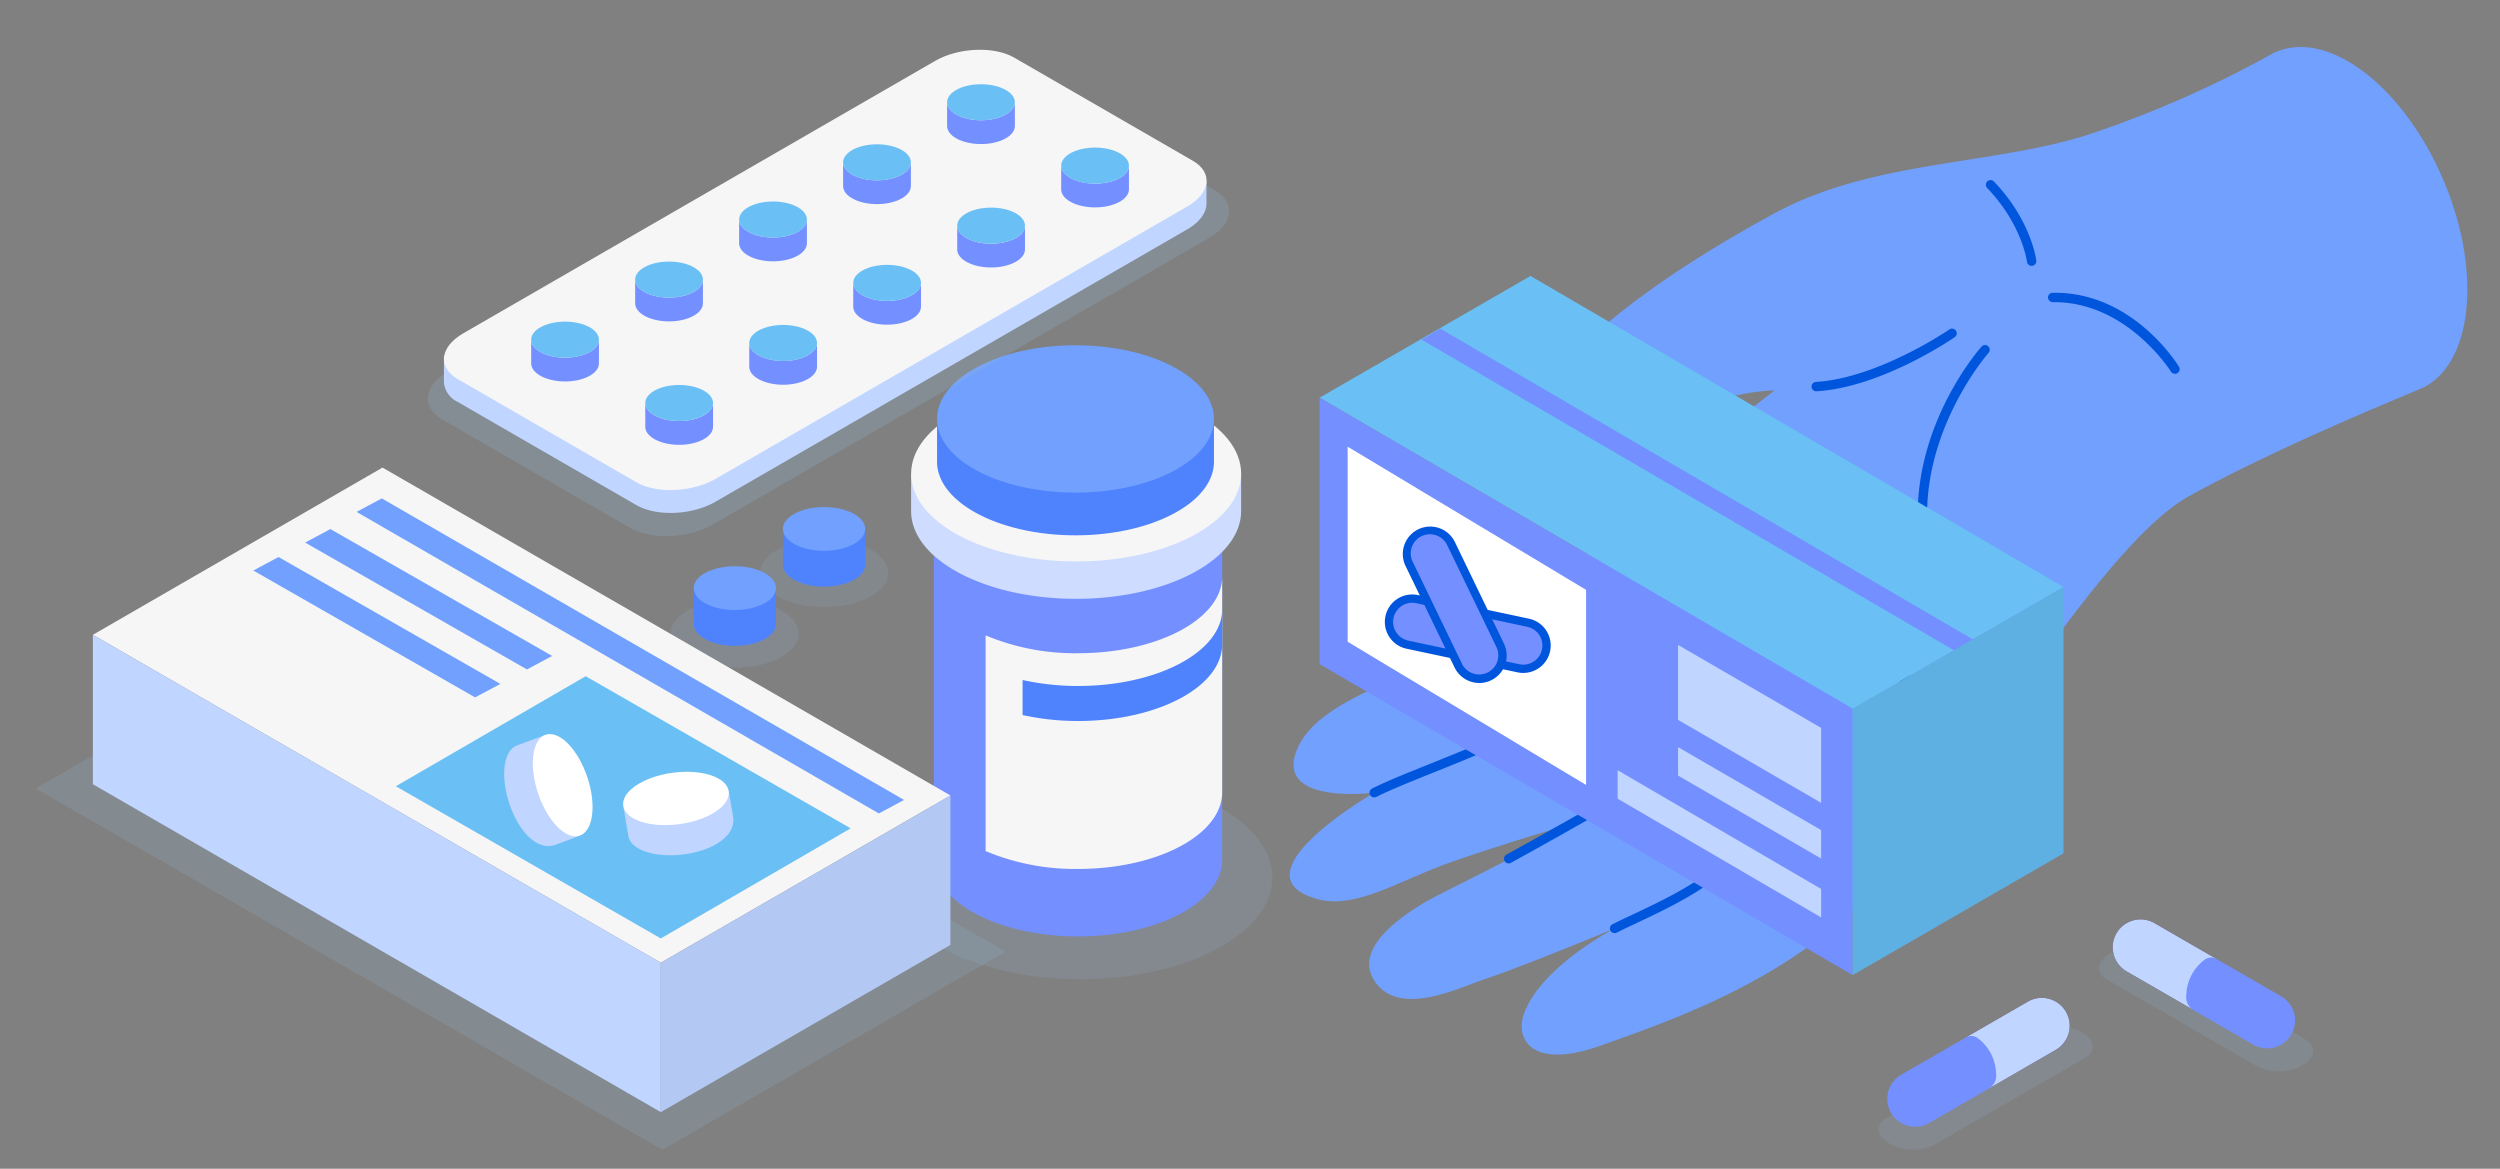 <svg xmlns="http://www.w3.org/2000/svg" width="400" height="187" viewBox="0 0 400 187">
  <rect x="0" y="0" width="400" height="187" fill="#808080" stroke="none"/>
  <g id="Grupo_74688" data-name="Grupo 74688" transform="translate(-1019.757 -9998.863)">
    <rect id="Rectángulo_32507" data-name="Rectángulo 32507" width="400" height="187" transform="translate(1019.757 9998.863)" fill="none"/>
    <g id="Grupo_74605" data-name="Grupo 74605" transform="translate(1320.323 10145.415)">
      <path id="Trazado_116262" data-name="Trazado 116262" d="M66.582,148.924l24.274,14.014a7.867,7.867,0,0,0,7.056-.294h0c2.08-1.2,2.307-3.034.507-4.073L74.145,144.557a7.866,7.866,0,0,0-7.056.294h0C65.01,146.051,64.782,147.885,66.582,148.924Z" transform="translate(-30.079 -138.776)" fill="#92b4d1" opacity="0.183"/>
      <path id="Trazado_116263" data-name="Trazado 116263" d="M116.439,155.333,92.165,169.347a7.872,7.872,0,0,1-7.056-.292v0c-2.08-1.2-2.307-3.034-.507-4.073l24.274-14.014a7.866,7.866,0,0,1,7.056.294h0C118.011,152.461,118.24,154.294,116.439,155.333Z" transform="translate(-83.388 -132.633)" fill="#92b4d1" opacity="0.167"/>
      <g id="Grupo_73273" data-name="Grupo 73273" transform="translate(36.913)">
        <g id="Grupo_73272" data-name="Grupo 73272" transform="translate(0)">
          <path id="Trazado_116264" data-name="Trazado 116264" d="M79.968,142.142a4.459,4.459,0,1,0-4.459,7.724l10.544,6.094,3.815-8.1Z" transform="translate(-72.725 -140.989)" fill="#421e47"/>
          <g id="Grupo_73269" data-name="Grupo 73269" transform="translate(0.557 0.558)">
            <path id="Trazado_116265" data-name="Trazado 116265" d="M79.968,142.142a4.459,4.459,0,1,0-4.459,7.724l10.544,6.094,3.815-8.1Z" transform="translate(-73.282 -141.548)" fill="#c0d5ff"/>
          </g>
          <g id="Grupo_73270" data-name="Grupo 73270">
            <path id="Trazado_116266" data-name="Trazado 116266" d="M86.326,156.787a.537.537,0,0,0,.166-.025.545.545,0,0,0,.335-.292l3.815-8.1a.555.555,0,0,0-.223-.717l-9.9-5.716h0a5.015,5.015,0,0,0-5.015,8.685l10.546,6.094A.55.55,0,0,0,86.326,156.787Zm3.1-8.433-3.341,7.1-10.021-5.793a3.9,3.9,0,1,1,3.9-6.764Z" transform="translate(-72.999 -141.263)" fill="none"/>
          </g>
          <path id="Trazado_116267" data-name="Trazado 116267" d="M69.751,145.035a1.735,1.735,0,0,1,1.909-.157l0,0,.076.045h0l10.283,5.938a4.46,4.46,0,1,1-4.459,7.726l-9.717-5.6a2.475,2.475,0,0,1-.993-2.358A7.3,7.3,0,0,1,69.751,145.035Z" transform="translate(-54.52 -138.007)" fill="#748fff"/>
          <g id="Grupo_73271" data-name="Grupo 73271" transform="translate(11.779 6.099)">
            <path id="Trazado_116268" data-name="Trazado 116268" d="M80.048,160a5.109,5.109,0,0,0,1.314-.174,5.009,5.009,0,0,0,1.21-9.181L72.289,144.71l-.059-.029a2.288,2.288,0,0,0-2.5.153h0a7.8,7.8,0,0,0-3.161,6.047,2.98,2.98,0,0,0,1.289,2.857l9.7,5.593A4.952,4.952,0,0,0,80.048,160Zm-8.337-14.345,10.307,5.949a3.9,3.9,0,0,1-.944,7.15,3.861,3.861,0,0,1-2.961-.386l-9.717-5.6a2.026,2.026,0,0,1-.717-1.866,6.809,6.809,0,0,1,2.63-5.123h0a1.294,1.294,0,0,1,1.314-.168A.548.548,0,0,0,71.711,145.658Z" transform="translate(-66.57 -144.377)" fill="none"/>
          </g>
        </g>
      </g>
      <g id="Grupo_73278" data-name="Grupo 73278" transform="translate(0.851 12.555)">
        <g id="Grupo_73277" data-name="Grupo 73277">
          <path id="Trazado_116269" data-name="Trazado 116269" d="M95.168,148.551a4.459,4.459,0,1,1,4.459,7.724l-10.546,6.094-3.813-8.1Z" transform="translate(-72.123 -147.401)" fill="#421e47"/>
          <g id="Grupo_73274" data-name="Grupo 73274" transform="translate(13.146 0.556)">
            <path id="Trazado_116270" data-name="Trazado 116270" d="M95.168,148.551a4.459,4.459,0,1,1,4.459,7.724l-10.546,6.094-3.813-8.1Z" transform="translate(-85.269 -147.957)" fill="#c0d5ff"/>
          </g>
          <g id="Grupo_73275" data-name="Grupo 73275" transform="translate(12.591)">
            <path id="Trazado_116271" data-name="Trazado 116271" d="M89.355,163.2a.534.534,0,0,0,.276-.076l10.546-6.094a5.014,5.014,0,1,0-5.015-8.683h0l-9.9,5.716a.555.555,0,0,0-.223.717l3.813,8.1a.563.563,0,0,0,.337.294A.536.536,0,0,0,89.355,163.2Zm8.309-14.417a3.907,3.907,0,0,1,1.956,7.287L89.6,161.859l-3.341-7.1,9.459-5.46A3.874,3.874,0,0,1,97.664,148.78Z" transform="translate(-84.985 -147.673)" fill="none"/>
          </g>
          <path id="Trazado_116272" data-name="Trazado 116272" d="M105.783,151.446a1.732,1.732,0,0,0-1.909-.159l0,0-.076.045h0L93.51,157.266a4.46,4.46,0,0,0,4.459,7.726l9.715-5.6a2.47,2.47,0,0,0,.995-2.356A7.3,7.3,0,0,0,105.783,151.446Z" transform="translate(-90.725 -144.419)" fill="#748fff"/>
          <g id="Grupo_73276" data-name="Grupo 73276" transform="translate(0 6.098)">
            <path id="Trazado_116273" data-name="Trazado 116273" d="M96.022,166.413a4.982,4.982,0,0,0,2.5-.672l9.717-5.6a2.978,2.978,0,0,0,1.271-2.846,7.808,7.808,0,0,0-3.161-6.049h0a2.308,2.308,0,0,0-2.442-.186l-.027.014-10.371,5.987a5.014,5.014,0,0,0,2.516,9.357Zm9.747-14.225a6.806,6.806,0,0,1,2.63,5.123,2.03,2.03,0,0,1-.7,1.856l-9.735,5.613a3.905,3.905,0,1,1-3.9-6.764l10.285-5.936,0,0a.5.5,0,0,0,.112-.057,1.3,1.3,0,0,1,1.314.169Z" transform="translate(-91 -150.786)" fill="none"/>
          </g>
        </g>
      </g>
    </g>
    <g id="Grupo_73310" data-name="Grupo 73310" transform="translate(1225.41 10005.664)">
      <g id="Grupo_73302" data-name="Grupo 73302">
        <path id="Trazado_116295" data-name="Trazado 116295" d="M50.714,177.041S34.1,179.163,38.561,169.67c4.183-8.9,22.475-12.057,36.324-20.633,3.847-2.381,11.916-12.753,14.281-14.926,13.01-11.956,25.6-21.423,25.6-21.423s-8.808,0-15.45,4.826C89.05,124.974,77.276,130.73,69.791,127.9c-11.437-4.333,3.767-12.552,14.922-23.057,6.548-6.165,16.733-13.277,30.059-20.514,16.093-8.743,35.943-7.6,51.486-13.012a174.514,174.514,0,0,0,28.57-12.748h.061c3.218-1.423,7.228-1.08,11.594,1.44C217.04,66.1,225.6,82.457,225.6,96.535c0,7.824-2.643,13.3-6.805,15.569-1.007.549-22.559,9.089-37.8,17.542-12.727,7.06-32.788,39.82-44.225,55.661-14.361,19.888-35.812,27.179-49.759,32.176-11.091,3.973-13.632-1.026-12.44-4.763,2.435-7.626,14.592-13.964,14.592-13.964s-13.73,5.742-20.923,8.168c-4.207,1.419-13.823,6.214-17.6.051-2.718-4.436,2.515-8.953,7.838-12.2,2.877-1.755,17.689-8.673,23.714-12.739,0,0-11.608,3.433-19.329,6.165-8.205,2.9-15.141,7.57-21.306,5.843C27.879,190.207,50.714,177.041,50.714,177.041Z" transform="translate(-36.484 -57.011)" fill="#71a0ff"/>
        <path id="Trazado_116296" data-name="Trazado 116296" d="M80.412,220.067a21.968,21.968,0,0,0,7.249-1.505l1.066-.383c13.9-4.971,34.9-12.48,49.028-32.047,2.545-3.522,5.548-7.932,8.729-12.6,11.367-16.682,25.511-37.441,35.265-42.854,12.148-6.738,28.06-13.421,34.854-16.277,1.926-.806,2.716-1.14,2.94-1.264,4.557-2.489,7.172-8.39,7.172-16.188,0-14.281-8.736-30.947-19.474-37.147-4.358-2.519-8.535-3.047-12.092-1.533H195.1l-.229.1a175.2,175.2,0,0,1-28.444,12.69c-6.284,2.187-13.2,3.281-20.516,4.438-10.542,1.669-21.444,3.391-31.073,8.621C102,91.085,91.557,98.215,84.632,104.733c-2.631,2.48-5.457,4.8-8.189,7.046-6.462,5.314-11.568,9.509-10.97,13.139.278,1.692,1.741,3.015,4.473,4.05,9.025,3.428,22.793-5.092,30.2-10.472,4.349-3.16,9.731-4.193,12.732-4.527-4,3.1-13.819,10.874-23.781,20.031-.839.769-2.344,2.505-4.087,4.515-3.227,3.72-7.649,8.82-10.089,10.33a117.647,117.647,0,0,1-16.8,8.079c-9.175,3.828-17.1,7.135-19.79,12.856-1.091,2.325-1.105,4.249-.04,5.716,1.891,2.594,6.8,2.942,10.007,2.861-4.2,2.7-11.923,8.317-11.374,12.695.236,1.872,1.87,3.246,4.856,4.083,4.7,1.32,9.834-.9,15.265-3.239,2.078-.9,4.228-1.823,6.469-2.617,4.267-1.51,9.771-3.248,13.809-4.492-3.821,2.122-8.453,4.461-12.169,6.338-3.122,1.575-5.59,2.818-6.63,3.454-5.13,3.132-8.079,6.16-8.764,9a5.345,5.345,0,0,0,.689,4.179c3.587,5.857,11.692,2.781,16.537.946.708-.269,1.348-.509,1.9-.694,3.777-1.276,9.39-3.477,13.858-5.277-3.419,2.6-7.154,6.2-8.427,10.185a5.227,5.227,0,0,0,1.159,5.492A6.794,6.794,0,0,0,80.412,220.067ZM199.353,58.843a14.55,14.55,0,0,1,7.179,2.183C216.878,67,225.3,83.116,225.3,96.946c0,7.266-2.344,12.713-6.434,14.945-.173.093-1.337.584-2.807,1.2-6.817,2.863-22.781,9.568-35,16.345-10.047,5.574-24.3,26.488-35.747,43.293-3.176,4.662-6.174,9.063-8.708,12.571-13.87,19.21-34.625,26.63-48.357,31.543l-1.066.379c-6.918,2.482-9.694,1.168-10.732.166a3.854,3.854,0,0,1-.792-4.043c2.316-7.254,14.125-13.489,14.244-13.552l-.6-1.281c-.138.056-13.791,5.761-20.876,8.149-.561.189-1.218.439-1.944.713-4.721,1.79-11.851,4.489-14.826-.36a3.931,3.931,0,0,1-.519-3.106c.594-2.461,3.328-5.193,8.126-8.121.989-.605,3.555-1.9,6.53-3.4,5.6-2.825,13.27-6.7,17.21-9.357l3.8-2.568-4.4,1.3c-.117.035-11.715,3.468-19.364,6.177-2.288.809-4.459,1.746-6.558,2.653-5.419,2.337-10.1,4.356-14.321,3.176-2.386-.671-3.674-1.643-3.83-2.9-.5-3.994,9.32-10.6,13.148-12.809l3.054-1.76-3.5.444c-2.568.322-9.652.589-11.6-2.092-.739-1.012-.68-2.452.178-4.272,2.456-5.228,10.147-8.437,19.051-12.152a119.145,119.145,0,0,0,17-8.182c2.622-1.624,6.943-6.6,10.414-10.608,1.713-1.977,3.195-3.683,3.973-4.4,12.837-11.795,25.426-21.288,25.553-21.381l1.7-1.276h-2.124c-.367,0-9.117.058-15.866,4.964-12.206,8.867-22.727,12.613-28.864,10.292-2.185-.83-3.389-1.823-3.573-2.956-.465-2.821,4.847-7.186,10.472-11.811,2.748-2.26,5.592-4.6,8.261-7.109,6.833-6.436,17.177-13.492,29.909-20.407,9.416-5.113,20.194-6.819,30.617-8.467,7.383-1.169,14.359-2.272,20.762-4.5a178.564,178.564,0,0,0,28.574-12.737l.115-.033A9.222,9.222,0,0,1,199.353,58.843Z" transform="translate(-36.89 -57.422)" fill="none"/>
      </g>
      <g id="Grupo_73303" data-name="Grupo 73303" transform="translate(51.933 123.007)">
        <path id="Trazado_116297" data-name="Trazado 116297" d="M84.959,129.544a.747.747,0,0,0,.334-.079c1.01-.5,2.1-1.019,3.246-1.556,4.662-2.2,10.467-4.94,14.847-8.918,6.868-6.24,7.9-7.619,7.995-7.757a.75.75,0,0,0-1.227-.862c-.056.075-1.117,1.461-7.775,7.509-4.214,3.828-9.668,6.4-14.48,8.673-1.154.542-2.255,1.061-3.274,1.57a.75.75,0,0,0,.334,1.421Z" transform="translate(-84.21 -110.056)" fill="#05d"/>
      </g>
      <g id="Grupo_73304" data-name="Grupo 73304" transform="translate(34.976 110.876)">
        <path id="Trazado_116298" data-name="Trazado 116298" d="M90.736,125.339a.73.73,0,0,0,.358-.093c.077-.04,7.679-4.221,16.464-9.269a70.6,70.6,0,0,0,12.973-9.832.749.749,0,1,0-1.059-1.061,69.009,69.009,0,0,1-12.66,9.593c-8.773,5.041-16.364,9.215-16.438,9.257a.748.748,0,0,0,.362,1.4Z" transform="translate(-89.984 -104.865)" fill="#05d"/>
      </g>
      <g id="Grupo_73305" data-name="Grupo 73305" transform="translate(13.479 100.317)">
        <path id="Trazado_116299" data-name="Trazado 116299" d="M96,120.81a.751.751,0,0,0,.337-.082c2.164-1.089,5.592-2.468,9.222-3.926,4.38-1.76,9.346-3.753,13.176-5.684,6.927-3.487,16.032-9.332,16.123-9.39a.748.748,0,1,0-.809-1.26c-.091.056-9.133,5.859-15.99,9.313-3.774,1.9-8.708,3.882-13.059,5.63-3.66,1.47-7.118,2.86-9.336,3.98A.749.749,0,0,0,96,120.81Z" transform="translate(-95.252 -100.347)" fill="#05d"/>
      </g>
      <g id="Grupo_73306" data-name="Grupo 73306" transform="translate(112.107 22.029)">
        <path id="Trazado_116300" data-name="Trazado 116300" d="M74,80.55c.03,0,.061,0,.091,0a.75.75,0,0,0,.654-.834c-.03-.257-.827-6.42-6.749-12.632a.75.75,0,1,0-1.084,1.035c5.581,5.852,6.338,11.715,6.345,11.776A.749.749,0,0,0,74,80.55Z" transform="translate(-66.702 -66.848)" fill="#05d"/>
      </g>
      <g id="Grupo_73307" data-name="Grupo 73307" transform="translate(122.028 40.042)">
        <path id="Trazado_116301" data-name="Trazado 116301" d="M77.2,87.525a.751.751,0,0,0,.636-1.145c-.3-.491-7.506-12.057-20.21-11.821a.752.752,0,0,0-.739.76.8.8,0,0,0,.762.741c.091,0,.182,0,.271,0,11.608,0,18.572,11,18.642,11.113A.749.749,0,0,0,77.2,87.525Z" transform="translate(-56.888 -74.555)" fill="#05d"/>
      </g>
      <g id="Grupo_73308" data-name="Grupo 73308" transform="translate(98.163 48.411)">
        <path id="Trazado_116302" data-name="Trazado 116302" d="M70.64,133.735a.752.752,0,0,0,.741-.631c.023-.15,2.4-15.146,3.059-29.367.643-13.9,9.71-24.251,9.8-24.356a.749.749,0,0,0-1.119-1c-.388.437-9.516,10.837-10.182,25.282-.652,14.134-3.019,29.051-3.043,29.2a.748.748,0,0,0,.622.858A1.022,1.022,0,0,0,70.64,133.735Z" transform="translate(-69.889 -78.136)" fill="#05d"/>
      </g>
      <g id="Grupo_73309" data-name="Grupo 73309" transform="translate(84.219 45.778)">
        <path id="Trazado_116303" data-name="Trazado 116303" d="M72.894,87.032l.047,0C83.3,86.4,94.558,78.7,95.032,78.378a.75.75,0,0,0-.851-1.236c-.112.079-11.4,7.787-21.332,8.392a.75.75,0,0,0,.044,1.5Z" transform="translate(-72.147 -77.01)" fill="#05d"/>
      </g>
    </g>
    <g id="Grupo_73327" data-name="Grupo 73327" transform="translate(1230.229 10042.354)">
      <path id="Trazado_116304" data-name="Trazado 116304" d="M150.125,142.648l33.743-19.481L98.583,73.4,64.84,92.886Z" transform="translate(-64.18 -72.742)" fill="#6abff4"/>
      <path id="Trazado_116305" data-name="Trazado 116305" d="M156.309,128.534l2.988-1.764L74.012,77.007l-2.989,1.764Z" transform="translate(-54.062 -67.925)" fill="#748fff"/>
      <g id="Grupo_73311" data-name="Grupo 73311">
        <path id="Trazado_116306" data-name="Trazado 116306" d="M150.5,143.689a.679.679,0,0,0,.332-.089l33.742-19.481a.661.661,0,0,0,0-1.145L99.293,73.212a.66.66,0,0,0-.666,0L64.886,92.691a.663.663,0,0,0,0,1.145L150.167,143.6A.66.66,0,0,0,150.5,143.689Zm32.423-20.145L150.5,142.262l-83.968-49L98.957,74.549Z" transform="translate(-64.556 -73.121)" fill="none"/>
      </g>
      <g id="Grupo_73312" data-name="Grupo 73312" transform="translate(0.66 20.143)">
        <path id="Trazado_116307" data-name="Trazado 116307" d="M134.736,114.1l29.828,17.4v42.621L97.48,134.982l-18.2-10.621V81.74Z" transform="translate(-79.278 -81.74)" fill="#748fff"/>
      </g>
      <g id="Grupo_73313" data-name="Grupo 73313" transform="translate(0 19.48)">
        <path id="Trazado_116308" data-name="Trazado 116308" d="M164.94,175.165a.671.671,0,0,0,.33-.089.662.662,0,0,0,.332-.573V131.881a.658.658,0,0,0-.33-.57l-29.827-17.4-.332.57.332-.57L79.988,81.549a.645.645,0,0,0-.661,0,.657.657,0,0,0-.332.572v42.622a.656.656,0,0,0,.327.57l85.284,49.762A.66.66,0,0,0,164.94,175.165Zm-.661-42.9v41.089L80.318,124.36V83.271Z" transform="translate(-78.995 -81.456)" fill="none"/>
      </g>
      <g id="Grupo_73314" data-name="Grupo 73314" transform="translate(5.153 27.98)">
        <path id="Trazado_116309" data-name="Trazado 116309" d="M135.674,108,97.525,85.093v31.214l38.15,22.909Z" transform="translate(-97.525 -85.093)" fill="#fff"/>
      </g>
      <g id="Grupo_73315" data-name="Grupo 73315" transform="translate(4.492 27.319)">
        <path id="Trazado_116310" data-name="Trazado 116310" d="M136.052,140.257a.638.638,0,0,0,.327-.089.659.659,0,0,0,.334-.575V108.38a.667.667,0,0,0-.32-.568L98.245,84.905a.662.662,0,0,0-1,.568v31.213a.667.667,0,0,0,.32.568l38.149,22.907A.667.667,0,0,0,136.052,140.257Zm-.661-31.5v29.671L98.565,116.312V86.644Z" transform="translate(-97.242 -84.81)" fill="none"/>
      </g>
      <g id="Grupo_73316" data-name="Grupo 73316" transform="translate(48.345 79.745)">
        <path id="Trazado_116311" data-name="Trazado 116311" d="M114,126.243l-32.562-19V111.8L114,130.8Z" transform="translate(-81.434 -107.244)" fill="#c0d5ff"/>
      </g>
      <g id="Grupo_73317" data-name="Grupo 73317" transform="translate(47.684 79.082)">
        <path id="Trazado_116312" data-name="Trazado 116312" d="M114.374,131.84a.664.664,0,0,0,.661-.661v-4.557a.656.656,0,0,0-.327-.57l-32.564-19a.645.645,0,0,0-.661,0,.656.656,0,0,0-.332.573v4.555a.656.656,0,0,0,.327.57l32.561,19A.661.661,0,0,0,114.374,131.84ZM113.712,127v3.022L82.474,111.8v-3.022Z" transform="translate(-81.151 -106.96)" fill="none"/>
      </g>
      <g id="Grupo_73318" data-name="Grupo 73318" transform="translate(58.019 76.049)">
        <path id="Trazado_116313" data-name="Trazado 116313" d="M104.322,118.933,81.434,105.662v4.556l22.888,13.271Z" transform="translate(-81.434 -105.662)" fill="#c0d5ff"/>
      </g>
      <g id="Grupo_73319" data-name="Grupo 73319" transform="translate(57.357 75.388)">
        <path id="Trazado_116314" data-name="Trazado 116314" d="M104.7,124.528a.663.663,0,0,0,.661-.661v-4.555a.657.657,0,0,0-.33-.573L82.144,105.468a.663.663,0,0,0-.993.573V110.6a.661.661,0,0,0,.33.573l22.889,13.272A.673.673,0,0,0,104.7,124.528Zm-.661-4.835v3.026L82.474,110.212V107.19Z" transform="translate(-81.151 -105.379)" fill="none"/>
      </g>
      <g id="Grupo_73320" data-name="Grupo 73320" transform="translate(58.019 59.699)">
        <path id="Trazado_116315" data-name="Trazado 116315" d="M104.322,111.938v11.991L81.434,110.657V98.666Z" transform="translate(-81.434 -98.666)" fill="#c0d5ff"/>
      </g>
      <g id="Grupo_73321" data-name="Grupo 73321" transform="translate(57.357 59.037)">
        <path id="Trazado_116316" data-name="Trazado 116316" d="M104.7,124.969a.664.664,0,0,0,.661-.661V112.317a.657.657,0,0,0-.33-.573L82.144,98.472a.663.663,0,0,0-.993.573v11.991a.661.661,0,0,0,.33.573l22.889,13.272A.673.673,0,0,0,104.7,124.969ZM104.04,112.7v10.458l-21.566-12.5V100.192Z" transform="translate(-81.151 -98.383)" fill="none"/>
      </g>
      <path id="Trazado_116317" data-name="Trazado 116317" d="M98.582,94.7,64.84,114.179V156.8l33.743-19.481Z" transform="translate(21.106 -44.273)" fill="#5fb0e2"/>
      <g id="Grupo_73322" data-name="Grupo 73322" transform="translate(85.284 49.764)">
        <path id="Trazado_116318" data-name="Trazado 116318" d="M65.217,157.839a.68.68,0,0,0,.332-.089l33.742-19.481a.659.659,0,0,0,.332-.573V95.077a.663.663,0,0,0-.993-.573L64.886,113.985a.661.661,0,0,0-.33.573v42.62a.665.665,0,0,0,.33.573A.673.673,0,0,0,65.217,157.839ZM98.3,137.316,65.879,156.031V114.939L98.3,96.222Z" transform="translate(-64.556 -94.415)" fill="none"/>
      </g>
      <g id="Grupo_73324" data-name="Grupo 73324" transform="translate(11.102 51.625)">
        <path id="Trazado_116319" data-name="Trazado 116319" d="M122.493,99.354l-17.759-3.779a3.726,3.726,0,0,0-1.552,7.289l17.759,3.779a3.726,3.726,0,0,0,1.552-7.289Z" transform="translate(-99.57 -94.833)" fill="#748fff"/>
        <g id="Grupo_73323" data-name="Grupo 73323">
          <path id="Trazado_116320" data-name="Trazado 116320" d="M122.1,107.765a4.388,4.388,0,0,0,.911-8.68h0l-17.759-3.779a4.388,4.388,0,0,0-1.828,8.584l17.759,3.779A4.359,4.359,0,0,0,122.1,107.765Zm.636-7.385a3.063,3.063,0,0,1-1.276,5.992L103.7,102.593a3.058,3.058,0,0,1-1.028-5.56,3,3,0,0,1,2.3-.43Z" transform="translate(-99.949 -95.211)" fill="#05d"/>
        </g>
      </g>
      <g id="Grupo_73326" data-name="Grupo 73326" transform="translate(13.928 40.665)">
        <path id="Trazado_116321" data-name="Trazado 116321" d="M118.219,109.26l-7.9-16.352a3.725,3.725,0,1,0-6.707,3.241l7.894,16.35a3.725,3.725,0,0,0,6.71-3.239Z" transform="translate(-102.582 -90.141)" fill="#748fff"/>
        <g id="Grupo_73325" data-name="Grupo 73325">
          <path id="Trazado_116322" data-name="Trazado 116322" d="M115.254,115.646a4.393,4.393,0,0,0,3.94-6.3L111.3,93a4.388,4.388,0,0,0-7.9,3.816l7.894,16.352a4.417,4.417,0,0,0,3.964,2.477Zm-7.915-23.8a3.058,3.058,0,0,1,1.017.173,3.027,3.027,0,0,1,1.75,1.556l7.9,16.35h0a3.064,3.064,0,0,1-5.518,2.664l-7.9-16.352a3.058,3.058,0,0,1,2.751-4.391ZM118.6,109.64h0Z" transform="translate(-102.961 -90.521)" fill="#05d"/>
        </g>
      </g>
    </g>
    <g id="Grupo_73360" data-name="Grupo 73360" transform="translate(1127.038 10079.992)">
      <path id="Trazado_116323" data-name="Trazado 116323" d="M-330.76,262.993c5.666,0,10.258,2.443,10.258,5.456s-4.592,5.457-10.258,5.457-10.258-2.443-10.258-5.457S-336.424,262.993-330.76,262.993Z" transform="translate(341.018 -248.191)" fill="#92b4d1" opacity="0.182"/>
      <path id="Trazado_116324" data-name="Trazado 116324" d="M-339.129,257.312c5.664,0,10.256,2.443,10.256,5.457s-4.592,5.456-10.256,5.456-10.258-2.443-10.258-5.456S-344.795,257.312-339.129,257.312Z" transform="translate(363.697 -252.222)" fill="#92b4d1" opacity="0.164"/>
      <g id="Grupo_73357" data-name="Grupo 73357" transform="translate(3.714 9.47)">
        <path id="Trazado_116325" data-name="Trazado 116325" d="M-332.308,264.158c1.265,0,6.584-2.236,6.584-2.236v5.738c0,1.935-2.947,3.5-6.584,3.5s-6.584-1.568-6.584-3.5v-5.738S-334.407,264.158-332.308,264.158Z" transform="translate(338.892 -258.421)" fill="#4f83fd"/>
        <g id="Grupo_73356" data-name="Grupo 73356">
          <path id="Trazado_116326" data-name="Trazado 116326" d="M-332.308,259.874c3.637,0,6.584,1.568,6.584,3.5s-2.947,3.5-6.584,3.5-6.584-1.568-6.584-3.5S-335.944,259.874-332.308,259.874Z" transform="translate(338.892 -259.874)" fill="#71a0ff"/>
        </g>
      </g>
      <g id="Grupo_73359" data-name="Grupo 73359" transform="translate(17.982)">
        <path id="Trazado_116327" data-name="Trazado 116327" d="M-340.655,258.619c1.265,0,6.586-2.236,6.586-2.236v5.738c0,1.935-2.949,3.5-6.586,3.5s-6.584-1.568-6.584-3.5v-5.738S-342.753,258.619-340.655,258.619Z" transform="translate(347.239 -252.882)" fill="#4f83fd"/>
        <g id="Grupo_73358" data-name="Grupo 73358">
          <path id="Trazado_116328" data-name="Trazado 116328" d="M-340.655,254.335c3.637,0,6.586,1.568,6.586,3.5s-2.949,3.5-6.586,3.5-6.584-1.568-6.584-3.5S-344.292,254.335-340.655,254.335Z" transform="translate(347.239 -254.335)" fill="#71a0ff"/>
        </g>
      </g>
    </g>
    <g id="Grupo_74604" data-name="Grupo 74604" transform="translate(1161.863 10054.11)">
      <path id="Trazado_116329" data-name="Trazado 116329" d="M-364.368,284.991c16.976,0,30.739,7.288,30.739,16.282s-13.763,16.281-30.739,16.281-30.739-7.29-30.739-16.281S-381.344,284.991-364.368,284.991Z" transform="translate(395.107 -216.122)" fill="#92b4d1" opacity="0.173"/>
      <g id="Grupo_73371" data-name="Grupo 73371" transform="translate(3.676)">
        <g id="Grupo_73361" data-name="Grupo 73361" transform="translate(3.637 28.286)">
          <path id="Trazado_116330" data-name="Trazado 116330" d="M-344.705,263.644v53.8c0,6.776-10.327,12.268-23.065,12.268s-23.063-5.492-23.063-12.268V263.413Z" transform="translate(390.834 -263.413)" fill="#748fff"/>
        </g>
        <g id="Grupo_73363" data-name="Grupo 73363" transform="translate(11.915 37.002)">
          <g id="Grupo_73362" data-name="Grupo 73362">
            <path id="Trazado_116331" data-name="Trazado 116331" d="M-352.982,268.047v34.515c0,6.775-10.327,12.268-23.065,12.268a36.963,36.963,0,0,1-14.786-2.859V277.458a37,37,0,0,0,14.786,2.857C-363.31,280.315-352.982,274.823-352.982,268.047Z" transform="translate(390.834 -268.047)" fill="#f6f6f6"/>
          </g>
        </g>
        <g id="Grupo_73365" data-name="Grupo 73365" transform="translate(17.831 42.239)">
          <g id="Grupo_73364" data-name="Grupo 73364">
            <path id="Trazado_116332" data-name="Trazado 116332" d="M-390.834,282.146a40.984,40.984,0,0,0,8.869.956c12.738,0,23.065-5.494,23.065-12.27v5.606c0,6.776-10.327,12.268-23.065,12.268a40.991,40.991,0,0,1-8.869-.953Z" transform="translate(390.834 -270.832)" fill="#4f83fd"/>
          </g>
        </g>
        <g id="Grupo_73370" data-name="Grupo 73370">
          <g id="Grupo_73366" data-name="Grupo 73366" transform="translate(0 12.481)">
            <path id="Trazado_116333" data-name="Trazado 116333" d="M-386.774,260.373c4.833-3.261,12.311-5.364,20.727-5.364a44.724,44.724,0,0,1,13.812,2.093l2.185-.207,10.4,6.174v5.983c0,7.754-11.819,14.041-26.4,14.041s-26.4-6.287-26.4-14.041V263.07Z" transform="translate(392.446 -255.009)" fill="#cedcff"/>
          </g>
          <g id="Grupo_73367" data-name="Grupo 73367" transform="translate(0 6.5)">
            <path id="Trazado_116334" data-name="Trazado 116334" d="M-366.046,251.829c14.579,0,26.4,6.287,26.4,14.042s-11.819,14.041-26.4,14.041-26.4-6.285-26.4-14.041S-380.626,251.829-366.046,251.829Z" transform="translate(392.446 -251.829)" fill="#f6f6f6"/>
          </g>
          <g id="Grupo_73368" data-name="Grupo 73368" transform="translate(4.145 6.833)">
            <path id="Trazado_116335" data-name="Trazado 116335" d="M-385.376,256.507c4.057-2.736,10.333-4.5,17.395-4.5a37.5,37.5,0,0,1,11.591,1.757l1.834-.175,8.729,3.37v6.833c0,6.507-9.919,11.785-22.153,11.785s-22.155-5.277-22.155-11.785v-6.833Z" transform="translate(390.136 -252.006)" fill="#4f83fd"/>
          </g>
          <g id="Grupo_73369" data-name="Grupo 73369" transform="translate(4.145)">
            <path id="Trazado_116336" data-name="Trazado 116336" d="M-367.981,248.373c12.234,0,22.153,5.275,22.153,11.785s-9.919,11.785-22.153,11.785-22.155-5.277-22.155-11.785S-380.217,248.373-367.981,248.373Z" transform="translate(390.136 -248.373)" fill="#71a0ff"/>
          </g>
        </g>
      </g>
    </g>
    <g id="Grupo_73424" data-name="Grupo 73424" transform="translate(1088.207 10006.826)">
      <path id="Trazado_116350" data-name="Trazado 116350" d="M-371.309,253.373l30.052,17.351c3.393,1.959,9.375,1.711,13.293-.552l79.329-45.8c3.918-2.262,4.347-5.716.955-7.675l-30.052-17.349c-3.394-1.959-9.375-1.711-13.293.55l-79.329,45.8C-374.273,247.959-374.7,251.414-371.309,253.373Z" transform="translate(373.598 -194.233)" fill="#92b4d1" opacity="0.251"/>
      <g id="Grupo_73423" data-name="Grupo 73423" transform="translate(2.578)">
        <g id="Grupo_73389" data-name="Grupo 73389" transform="translate(0 3.652)">
          <path id="Trazado_116351" data-name="Trazado 116351" d="M-371.077,243.288l2.633.3c.149-.1.294-.193.454-.287l75.5-43.591c3.729-2.153,9.423-2.389,12.652-.525l28.6,16.514c.169.1.321.2.47.305l1.7-.727v3.411a2.216,2.216,0,0,1,0,.241V219h0c-.06,1.4-1.094,2.862-3.074,4.006l-75.5,43.591c-3.729,2.153-9.423,2.389-12.654.525l-28.6-16.514a3.833,3.833,0,0,1-2.163-2.95l-.016-.007Z" transform="translate(371.077 -197.927)" fill="#c0d5ff"/>
        </g>
        <g id="Grupo_73390" data-name="Grupo 73390" transform="translate(0)">
          <path id="Trazado_116352" data-name="Trazado 116352" d="M-368.9,248.058l28.6,16.514c3.23,1.865,8.925,1.628,12.654-.525l75.5-43.591c3.729-2.153,4.138-5.44.907-7.305l-28.6-16.514c-3.229-1.865-8.923-1.628-12.652.525L-368,240.753C-371.725,242.906-372.133,246.194-368.9,248.058Z" transform="translate(371.083 -195.379)" fill="#f6f6f6"/>
        </g>
        <g id="Grupo_73422" data-name="Grupo 73422" transform="translate(13.96 5.512)">
          <g id="Grupo_73393" data-name="Grupo 73393" transform="translate(68.167 19.747)">
            <g id="Grupo_73392" data-name="Grupo 73392">
              <path id="Trazado_116353" data-name="Trazado 116353" d="M-345.391,217.9c3,0,5.422-1.291,5.422-2.884v3.805c0,1.592-2.426,2.884-5.422,2.884s-5.421-1.291-5.421-2.884v-3.805C-350.811,216.607-348.384,217.9-345.391,217.9Z" transform="translate(350.811 -212.131)" fill="#748fff"/>
              <g id="Grupo_73391" data-name="Grupo 73391">
                <path id="Trazado_116354" data-name="Trazado 116354" d="M-345.391,213c3,0,5.422,1.291,5.422,2.884s-2.426,2.884-5.422,2.884-5.421-1.291-5.421-2.884S-348.384,213-345.391,213Z" transform="translate(350.811 -213.003)" fill="#6abff4"/>
              </g>
            </g>
          </g>
          <g id="Grupo_73421" data-name="Grupo 73421" transform="translate(0)">
            <g id="Grupo_73396" data-name="Grupo 73396" transform="translate(66.549)">
              <g id="Grupo_73395" data-name="Grupo 73395">
                <path id="Trazado_116355" data-name="Trazado 116355" d="M-344.262,204.121c2.994,0,5.422-1.291,5.422-2.884v3.807c0,1.592-2.428,2.884-5.422,2.884s-5.42-1.291-5.42-2.884v-3.807C-349.682,202.829-347.256,204.121-344.262,204.121Z" transform="translate(349.682 -198.353)" fill="#748fff"/>
                <g id="Grupo_73394" data-name="Grupo 73394">
                  <path id="Trazado_116356" data-name="Trazado 116356" d="M-344.262,199.225c2.994,0,5.422,1.291,5.422,2.884s-2.428,2.884-5.422,2.884-5.42-1.291-5.42-2.884S-347.256,199.225-344.262,199.225Z" transform="translate(349.682 -199.225)" fill="#6abff4"/>
                </g>
              </g>
            </g>
            <g id="Grupo_73399" data-name="Grupo 73399" transform="translate(84.804 10.137)">
              <g id="Grupo_73398" data-name="Grupo 73398">
                <path id="Trazado_116357" data-name="Trazado 116357" d="M-357,211.194c2.994,0,5.42-1.291,5.42-2.884v3.805c0,1.592-2.426,2.884-5.42,2.884s-5.422-1.291-5.422-2.884V208.31C-362.419,209.9-359.991,211.194-357,211.194Z" transform="translate(362.419 -205.426)" fill="#748fff"/>
                <g id="Grupo_73397" data-name="Grupo 73397">
                  <path id="Trazado_116358" data-name="Trazado 116358" d="M-357,206.3c2.994,0,5.42,1.29,5.42,2.884s-2.426,2.884-5.42,2.884-5.422-1.291-5.422-2.884S-359.991,206.3-357,206.3Z" transform="translate(362.419 -206.298)" fill="#6abff4"/>
                </g>
              </g>
            </g>
            <g id="Grupo_73402" data-name="Grupo 73402" transform="translate(49.91 9.611)">
              <g id="Grupo_73401" data-name="Grupo 73401">
                <path id="Trazado_116359" data-name="Trazado 116359" d="M-332.652,210.827c2.994,0,5.422-1.291,5.422-2.884v3.805c0,1.592-2.428,2.884-5.422,2.884s-5.422-1.291-5.422-2.884v-3.805C-338.074,209.535-335.646,210.827-332.652,210.827Z" transform="translate(338.074 -205.059)" fill="#748fff"/>
                <g id="Grupo_73400" data-name="Grupo 73400">
                  <path id="Trazado_116360" data-name="Trazado 116360" d="M-332.652,205.931c2.994,0,5.422,1.29,5.422,2.884s-2.428,2.884-5.422,2.884-5.422-1.291-5.422-2.884S-335.646,205.931-332.652,205.931Z" transform="translate(338.074 -205.931)" fill="#6abff4"/>
                </g>
              </g>
            </g>
            <g id="Grupo_73405" data-name="Grupo 73405" transform="translate(33.274 18.764)">
              <g id="Grupo_73404" data-name="Grupo 73404">
                <path id="Trazado_116361" data-name="Trazado 116361" d="M-321.043,217.213c2.994,0,5.42-1.291,5.42-2.884v3.807c0,1.592-2.426,2.884-5.42,2.884s-5.422-1.291-5.422-2.884v-3.807C-326.465,215.921-324.037,217.213-321.043,217.213Z" transform="translate(326.465 -211.445)" fill="#748fff"/>
                <g id="Grupo_73403" data-name="Grupo 73403">
                  <path id="Trazado_116362" data-name="Trazado 116362" d="M-321.043,212.317c2.994,0,5.42,1.291,5.42,2.884s-2.426,2.884-5.42,2.884-5.422-1.291-5.422-2.884S-324.037,212.317-321.043,212.317Z" transform="translate(326.465 -212.317)" fill="#6abff4"/>
                </g>
              </g>
            </g>
            <g id="Grupo_73408" data-name="Grupo 73408" transform="translate(51.53 28.901)">
              <g id="Grupo_73407" data-name="Grupo 73407">
                <path id="Trazado_116363" data-name="Trazado 116363" d="M-333.783,224.286c2.994,0,5.422-1.291,5.422-2.884v3.805c0,1.592-2.428,2.884-5.422,2.884s-5.42-1.291-5.42-2.884V221.4C-339.2,222.994-336.777,224.286-333.783,224.286Z" transform="translate(339.203 -218.518)" fill="#748fff"/>
                <g id="Grupo_73406" data-name="Grupo 73406">
                  <path id="Trazado_116364" data-name="Trazado 116364" d="M-333.783,219.39c2.994,0,5.422,1.291,5.422,2.884s-2.428,2.884-5.422,2.884-5.42-1.291-5.42-2.884S-336.777,219.39-333.783,219.39Z" transform="translate(339.203 -219.39)" fill="#6abff4"/>
                </g>
              </g>
            </g>
            <g id="Grupo_73411" data-name="Grupo 73411" transform="translate(16.637 28.375)">
              <g id="Grupo_73410" data-name="Grupo 73410">
                <path id="Trazado_116365" data-name="Trazado 116365" d="M-309.435,223.919c2.994,0,5.42-1.291,5.42-2.884v3.805c0,1.592-2.426,2.884-5.42,2.884s-5.422-1.291-5.422-2.884v-3.805C-314.857,222.627-312.429,223.919-309.435,223.919Z" transform="translate(314.857 -218.151)" fill="#748fff"/>
                <g id="Grupo_73409" data-name="Grupo 73409">
                  <path id="Trazado_116366" data-name="Trazado 116366" d="M-309.435,219.023c2.994,0,5.42,1.29,5.42,2.884s-2.426,2.884-5.42,2.884-5.422-1.291-5.422-2.884S-312.429,219.023-309.435,219.023Z" transform="translate(314.857 -219.023)" fill="#6abff4"/>
                </g>
              </g>
            </g>
            <g id="Grupo_73414" data-name="Grupo 73414" transform="translate(34.892 38.511)">
              <g id="Grupo_73413" data-name="Grupo 73413">
                <path id="Trazado_116367" data-name="Trazado 116367" d="M-322.173,230.991c2.994,0,5.422-1.291,5.422-2.884v3.807c0,1.592-2.428,2.884-5.422,2.884s-5.422-1.291-5.422-2.884v-3.807C-327.595,229.7-325.167,230.991-322.173,230.991Z" transform="translate(327.595 -225.223)" fill="#748fff"/>
                <g id="Grupo_73412" data-name="Grupo 73412">
                  <path id="Trazado_116368" data-name="Trazado 116368" d="M-322.173,226.1c2.994,0,5.422,1.291,5.422,2.884s-2.428,2.884-5.422,2.884-5.422-1.291-5.422-2.884S-325.167,226.1-322.173,226.1Z" transform="translate(327.595 -226.095)" fill="#6abff4"/>
                </g>
              </g>
            </g>
            <g id="Grupo_73417" data-name="Grupo 73417" transform="translate(0 37.985)">
              <g id="Grupo_73416" data-name="Grupo 73416">
                <path id="Trazado_116369" data-name="Trazado 116369" d="M-297.828,230.624c2.994,0,5.422-1.291,5.422-2.884v3.805c0,1.592-2.428,2.884-5.422,2.884s-5.42-1.291-5.42-2.884V227.74C-303.249,229.332-300.823,230.624-297.828,230.624Z" transform="translate(303.249 -224.856)" fill="#748fff"/>
                <g id="Grupo_73415" data-name="Grupo 73415">
                  <path id="Trazado_116370" data-name="Trazado 116370" d="M-297.828,225.728c2.994,0,5.422,1.291,5.422,2.884s-2.428,2.884-5.422,2.884-5.42-1.291-5.42-2.884S-300.823,225.728-297.828,225.728Z" transform="translate(303.249 -225.728)" fill="#6abff4"/>
                </g>
              </g>
            </g>
            <g id="Grupo_73420" data-name="Grupo 73420" transform="translate(18.255 48.12)">
              <g id="Grupo_73419" data-name="Grupo 73419">
                <path id="Trazado_116371" data-name="Trazado 116371" d="M-310.564,237.7c2.994,0,5.421-1.291,5.421-2.885v3.807c0,1.592-2.427,2.884-5.421,2.884s-5.422-1.291-5.422-2.884v-3.807C-315.986,236.406-313.558,237.7-310.564,237.7Z" transform="translate(315.986 -231.928)" fill="#748fff"/>
                <g id="Grupo_73418" data-name="Grupo 73418">
                  <path id="Trazado_116372" data-name="Trazado 116372" d="M-310.564,232.8c2.994,0,5.421,1.291,5.421,2.884s-2.427,2.885-5.421,2.885-5.422-1.291-5.422-2.885S-313.558,232.8-310.564,232.8Z" transform="translate(315.986 -232.8)" fill="#6abff4"/>
                </g>
              </g>
            </g>
          </g>
        </g>
      </g>
    </g>
    <g id="Grupo_73388" data-name="Grupo 73388" transform="translate(1025.465 10073.676)">
      <path id="Trazado_116337" data-name="Trazado 116337" d="M-248.862,359.44l-100.287-57.817,54.9-31.7,100.287,57.817Z" transform="translate(349.149 -250.285)" fill="#92b4d1" opacity="0.191"/>
      <g id="Grupo_73387" data-name="Grupo 73387" transform="translate(9.152 0)">
        <g id="Grupo_73373" data-name="Grupo 73373" transform="translate(0)">
          <path id="Trazado_116338" data-name="Trazado 116338" d="M-252.267,335.751l-90.866-52.461,46.343-26.756,90.866,52.461Z" transform="translate(343.132 -256.534)" fill="#f6f6f6"/>
        </g>
        <g id="Grupo_73374" data-name="Grupo 73374" transform="translate(48.472 33.384)">
          <path id="Trazado_116339" data-name="Trazado 116339" d="M-289.853,321.249-332.246,296.9l30.378-17.607,42.393,24.345Z" transform="translate(332.246 -279.297)" fill="#6abff4"/>
        </g>
        <g id="Grupo_73375" data-name="Grupo 73375" transform="translate(42.187 4.937)">
          <path id="Trazado_116340" data-name="Trazado 116340" d="M-254.509,310.3l-83.565-48.247,4.04-2.158,83.565,48.247Z" transform="translate(338.075 -259.9)" fill="#71a0ff"/>
        </g>
        <g id="Grupo_73376" data-name="Grupo 73376" transform="translate(33.964 9.842)">
          <path id="Trazado_116341" data-name="Trazado 116341" d="M-264.2,285.7l-35.489-20.3,4.04-2.158,35.489,20.3Z" transform="translate(299.686 -263.245)" fill="#71a0ff"/>
        </g>
        <g id="Grupo_73377" data-name="Grupo 73377" transform="translate(25.669 14.314)">
          <path id="Trazado_116342" data-name="Trazado 116342" d="M-258.541,288.749l-35.489-20.3,4.04-2.158,35.489,20.3Z" transform="translate(294.029 -266.294)" fill="#71a0ff"/>
        </g>
        <g id="Grupo_73378" data-name="Grupo 73378" transform="translate(0 26.756)">
          <path id="Trazado_116343" data-name="Trazado 116343" d="M-311.532,298.687V274.778l90.866,52.461v23.909Z" transform="translate(311.532 -274.778)" fill="#c0d5ff"/>
        </g>
        <g id="Grupo_73379" data-name="Grupo 73379" transform="translate(90.866 52.461)">
          <path id="Trazado_116344" data-name="Trazado 116344" d="M-296.789,316.215V292.305l-46.343,26.756v23.909Z" transform="translate(343.132 -292.305)" fill="#b3c8f2"/>
        </g>
        <g id="Grupo_73380" data-name="Grupo 73380" transform="translate(96.477 61.8)">
          <path id="Trazado_116345" data-name="Trazado 116345" d="M-304.185,309.987V298.674l-35.121,20.277v11.314Z" transform="translate(339.306 -298.674)" fill="#b3c8f2"/>
        </g>
        <g id="Grupo_73383" data-name="Grupo 73383" transform="translate(65.807 42.639)">
          <g id="Grupo_73381" data-name="Grupo 73381" transform="translate(0 0.11)">
            <path id="Trazado_116346" data-name="Trazado 116346" d="M-293.975,294.133c-.845-2.5-2.075-8.45-2.075-8.45l-4.58,1.709c-2.171.732-2.709,4.939-1.2,9.4s4.485,7.476,7.256,6.539l3.977-1.5S-293.132,296.632-293.975,294.133Z" transform="translate(302.687 -285.683)" fill="#c0d5ff"/>
          </g>
          <g id="Grupo_73382" data-name="Grupo 73382" transform="translate(4.58)">
            <path id="Trazado_116347" data-name="Trazado 116347" d="M-303.237,295.114c1.5,4.457,4.485,7.477,6.654,6.743s2.71-4.941,1.205-9.4-4.485-7.475-6.655-6.742S-304.742,290.657-303.237,295.114Z" transform="translate(304.09 -285.608)" fill="#fff"/>
          </g>
        </g>
        <g id="Grupo_73386" data-name="Grupo 73386" transform="translate(84.838 48.676)">
          <g id="Grupo_73384" data-name="Grupo 73384" transform="translate(0.019 3.117)">
            <path id="Trazado_116348" data-name="Trazado 116348" d="M-310.77,293.712c-2.613.356-8.691.44-8.691.44l.812,4.82c.309,2.27,4.34,3.595,9,2.958s8.188-2.99,7.793-5.89l-.728-4.191S-308.156,293.356-310.77,293.712Z" transform="translate(319.461 -291.85)" fill="#c0d5ff"/>
          </g>
          <g id="Grupo_73385" data-name="Grupo 73385" transform="translate(0)">
            <path id="Trazado_116349" data-name="Trazado 116349" d="M-309.938,298.1c4.661-.635,8.188-2.99,7.878-5.26s-4.339-3.593-9-2.958-8.188,2.992-7.878,5.26S-314.6,298.739-309.938,298.1Z" transform="translate(318.957 -289.725)" fill="#fff"/>
          </g>
        </g>
      </g>
    </g>
  </g>
</svg>
